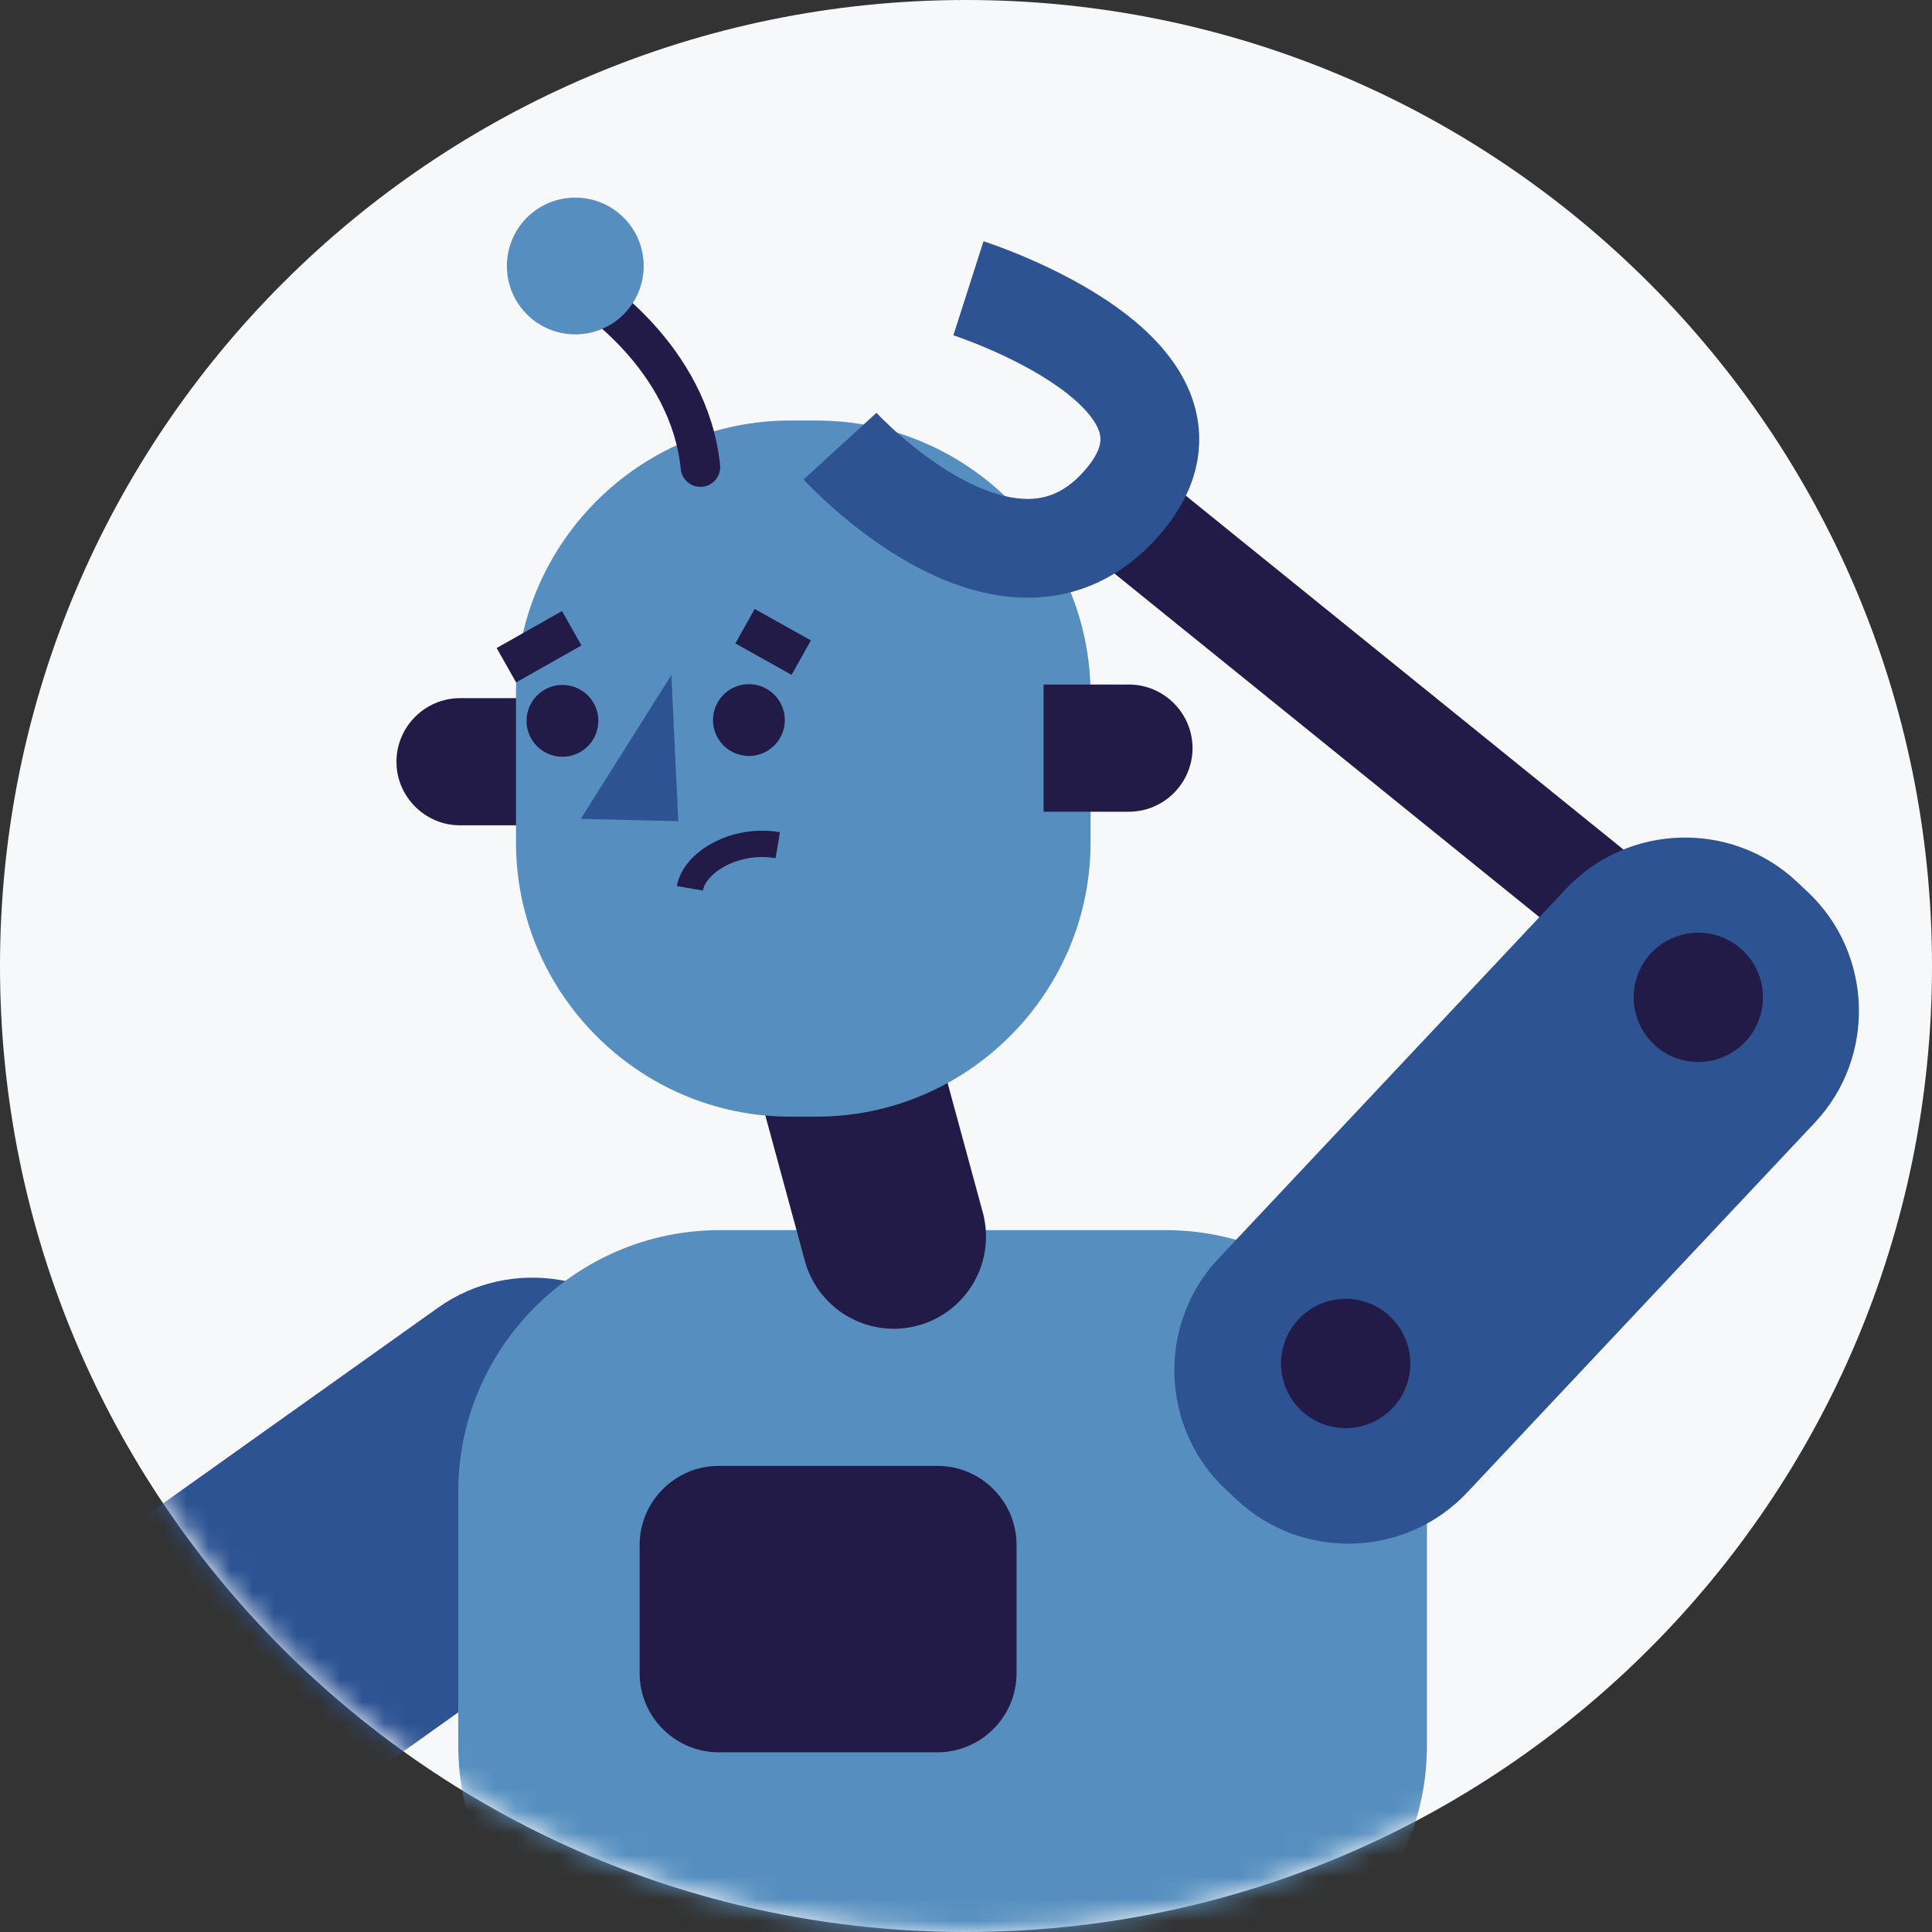 <?xml version="1.0" encoding="UTF-8"?>
<svg width="88px" height="88px" viewBox="0 0 88 88" version="1.1" xmlns="http://www.w3.org/2000/svg" xmlns:xlink="http://www.w3.org/1999/xlink">
    <rect x="0" y="0" width="88" height="88" fill="#333333" stroke="none"/>
    <!-- Generator: Sketch 58 (84663) - https://sketch.com -->
    <title>Group 42</title>
    <desc>Created with Sketch.</desc>
    <defs>
        <path d="M44,0 C19.699,0 0,19.699 0,44 C0,68.301 19.699,88 44,88 C68.301,88 88,68.301 88,44 C88,19.699 68.301,0 44,0 Z" id="path-1"></path>
    </defs>
    <g id="mobile-📱" stroke="none" stroke-width="1" fill="none" fill-rule="evenodd">
        <g id="productos-asincronos" transform="translate(-136, -238)">
            <g id="Group-42" transform="translate(136, 238)">
                <mask id="mask-2" fill="white">
                    <use xlink:href="#path-1"></use>
                </mask>
                <use id="Fill-1" fill="#F6F8FA" xlink:href="#path-1"></use>
                <g id="robot" mask="url(#mask-2)">
                    <g transform="translate(-2, 9)">
                        <path d="M7.296,73.639 L27.603,98.377" id="Stroke-56" stroke="#221B48" stroke-width="4.8" fill="none" stroke-linecap="round"></path>
                        <path d="M26.959,28.592 L22.953,28.592 C21.361,28.592 20.058,27.289 20.058,25.696 C20.058,24.103 21.361,22.8 22.953,22.8 L26.959,22.8 C28.552,22.8 29.855,24.103 29.855,25.696 C29.855,27.289 28.552,28.592 26.959,28.592" id="Fill-58" stroke="none" fill="#221B48" fill-rule="evenodd"></path>
                        <path d="M30.971,63.233 L12.131,76.64 C8.802,79.01 4.138,78.225 1.768,74.895 L1.369,74.334 C-1.001,71.004 -0.215,66.341 3.115,63.971 L21.954,50.563 C25.284,48.194 29.947,48.98 32.317,52.309 L32.716,52.87 C35.086,56.2 34.3,60.863 30.971,63.233" id="Fill-59" stroke="none" fill="#2D5393" fill-rule="evenodd"></path>
                        <path d="M55.088,82.412 L34.78,82.412 C28.231,82.412 22.873,77.053 22.873,70.504 L22.873,58.939 C22.873,52.389 28.231,47.031 34.78,47.031 L55.088,47.031 C61.637,47.031 66.995,52.389 66.995,58.939 L66.995,70.504 C66.995,77.053 61.637,82.412 55.088,82.412" id="Fill-61" stroke="none" fill="#568FBF" fill-rule="evenodd"></path>
                        <path d="M53.346,14.509 L78.071,34.501" id="Stroke-67" stroke="#221B48" stroke-width="4.8" fill="none" stroke-linecap="round"></path>
                        <path d="M84.665,42.132 L68.828,58.98 C66.029,61.958 61.301,62.104 58.325,59.305 L57.821,58.833 C54.845,56.034 54.698,51.307 57.497,48.329 L73.334,31.481 C76.133,28.504 80.861,28.358 83.84,31.157 L84.341,31.628 C87.317,34.428 87.464,39.154 84.665,42.132" id="Fill-70" stroke="none" fill="#2D5393" fill-rule="evenodd"></path>
                        <path d="M39.642,36.031 L42.711,47.323" id="Stroke-71" stroke="#221B48" stroke-width="8.4" fill="none" stroke-linecap="round"></path>
                        <path d="M39.188,41.862 L37.988,41.862 C31.122,41.862 25.503,36.244 25.503,29.377 L25.503,22.639 C25.503,15.772 31.122,10.154 37.988,10.154 L39.188,10.154 C46.055,10.154 51.673,15.772 51.673,22.639 L51.673,29.377 C51.673,36.244 46.055,41.862 39.188,41.862" id="Fill-72" stroke="none" fill="#568FBF" fill-rule="evenodd"></path>
                        <path d="M28.78,4.339 C28.78,4.339 33.396,7.246 33.903,12.277" id="Stroke-73" stroke="#221B48" stroke-width="1.8" fill="none" stroke-linecap="round"></path>
                        <path d="M31.319,3.115 C31.319,4.836 29.924,6.231 28.203,6.231 C26.483,6.231 25.088,4.836 25.088,3.115 C25.088,1.395 26.483,3.35731443e-14 28.203,3.35731443e-14 C29.924,3.35731443e-14 31.319,1.395 31.319,3.115" id="Fill-74" stroke="none" fill="#568FBF" fill-rule="evenodd"></path>
                        <path d="M44.703,70.815 L34.734,70.815 C32.754,70.815 31.134,69.196 31.134,67.215 L31.134,61.369 C31.134,59.389 32.754,57.769 34.734,57.769 L44.703,57.769 C46.683,57.769 48.303,59.389 48.303,61.369 L48.303,67.215 C48.303,69.196 46.683,70.815 44.703,70.815" id="Fill-75" stroke="none" fill="#221B48" fill-rule="evenodd"></path>
                        <path d="M34.501,23.514 C34.344,24.404 34.938,25.253 35.827,25.409 C36.717,25.567 37.566,24.973 37.723,24.083 C37.88,23.194 37.286,22.345 36.396,22.188 C35.507,22.03 34.658,22.625 34.501,23.514" id="Fill-76" stroke="none" fill="#221B48" fill-rule="evenodd"></path>
                        <path d="M76.457,35.916 C76.172,37.518 77.243,39.046 78.845,39.328 C80.444,39.611 81.974,38.542 82.256,36.941 C82.538,35.339 81.47,33.811 79.868,33.528 C78.266,33.245 76.739,34.314 76.457,35.916" id="Fill-77" stroke="none" fill="#221B48" fill-rule="evenodd"></path>
                        <path d="M60.395,52.593 C60.11,54.195 61.181,55.722 62.783,56.005 C64.385,56.288 65.912,55.219 66.194,53.617 C66.476,52.016 65.408,50.488 63.806,50.205 C62.204,49.922 60.677,50.991 60.395,52.593" id="Fill-78" stroke="none" fill="#221B48" fill-rule="evenodd"></path>
                        <path d="M4.415,70.013 C4.132,71.614 5.201,73.142 6.803,73.425 C8.404,73.708 9.932,72.639 10.215,71.037 C10.498,69.435 9.429,67.908 7.827,67.625 C6.226,67.342 4.698,68.411 4.415,70.013" id="Fill-79" stroke="none" fill="#221B48" fill-rule="evenodd"></path>
                        <path d="M26.008,23.549 C25.851,24.439 26.445,25.287 27.334,25.445 C28.224,25.602 29.073,25.008 29.229,24.118 C29.387,23.228 28.793,22.38 27.903,22.223 C27.014,22.066 26.165,22.659 26.008,23.549" id="Fill-80" stroke="none" fill="#221B48" fill-rule="evenodd"></path>
                        <polyline id="Fill-81" stroke="none" fill="#2D5393" fill-rule="evenodd" points="32.58 21.748 28.453 28.298 32.896 28.405 32.58 21.748"></polyline>
                        <path d="M28.042,19.616 L25.065,21.3 M35.934,19.523 L38.496,20.954" id="Stroke-82" stroke="#221B48" stroke-width="1.8" fill="none"></path>
                        <path d="M53.42,27.973 L49.534,27.973 L49.534,22.18 L53.42,22.18 C55.013,22.18 56.318,23.484 56.318,25.076 C56.318,26.669 55.013,27.973 53.42,27.973" id="Fill-83" stroke="none" fill="#221B48" fill-rule="evenodd"></path>
                        <path d="M37.427,29.496 C35.461,29.163 33.624,30.286 33.424,31.462" id="Stroke-84" stroke="#221B48" stroke-width="1.2" fill="none"></path>
                        <path d="M40.262,11.322 C40.262,11.322 47.915,19.688 53.034,13.985 C58.358,8.054 46.111,4.131 46.111,4.131" id="Stroke-92" stroke="#2D5393" stroke-width="4.5" fill="none"></path>
                    </g>
                </g>
            </g>
        </g>
    </g>
</svg>